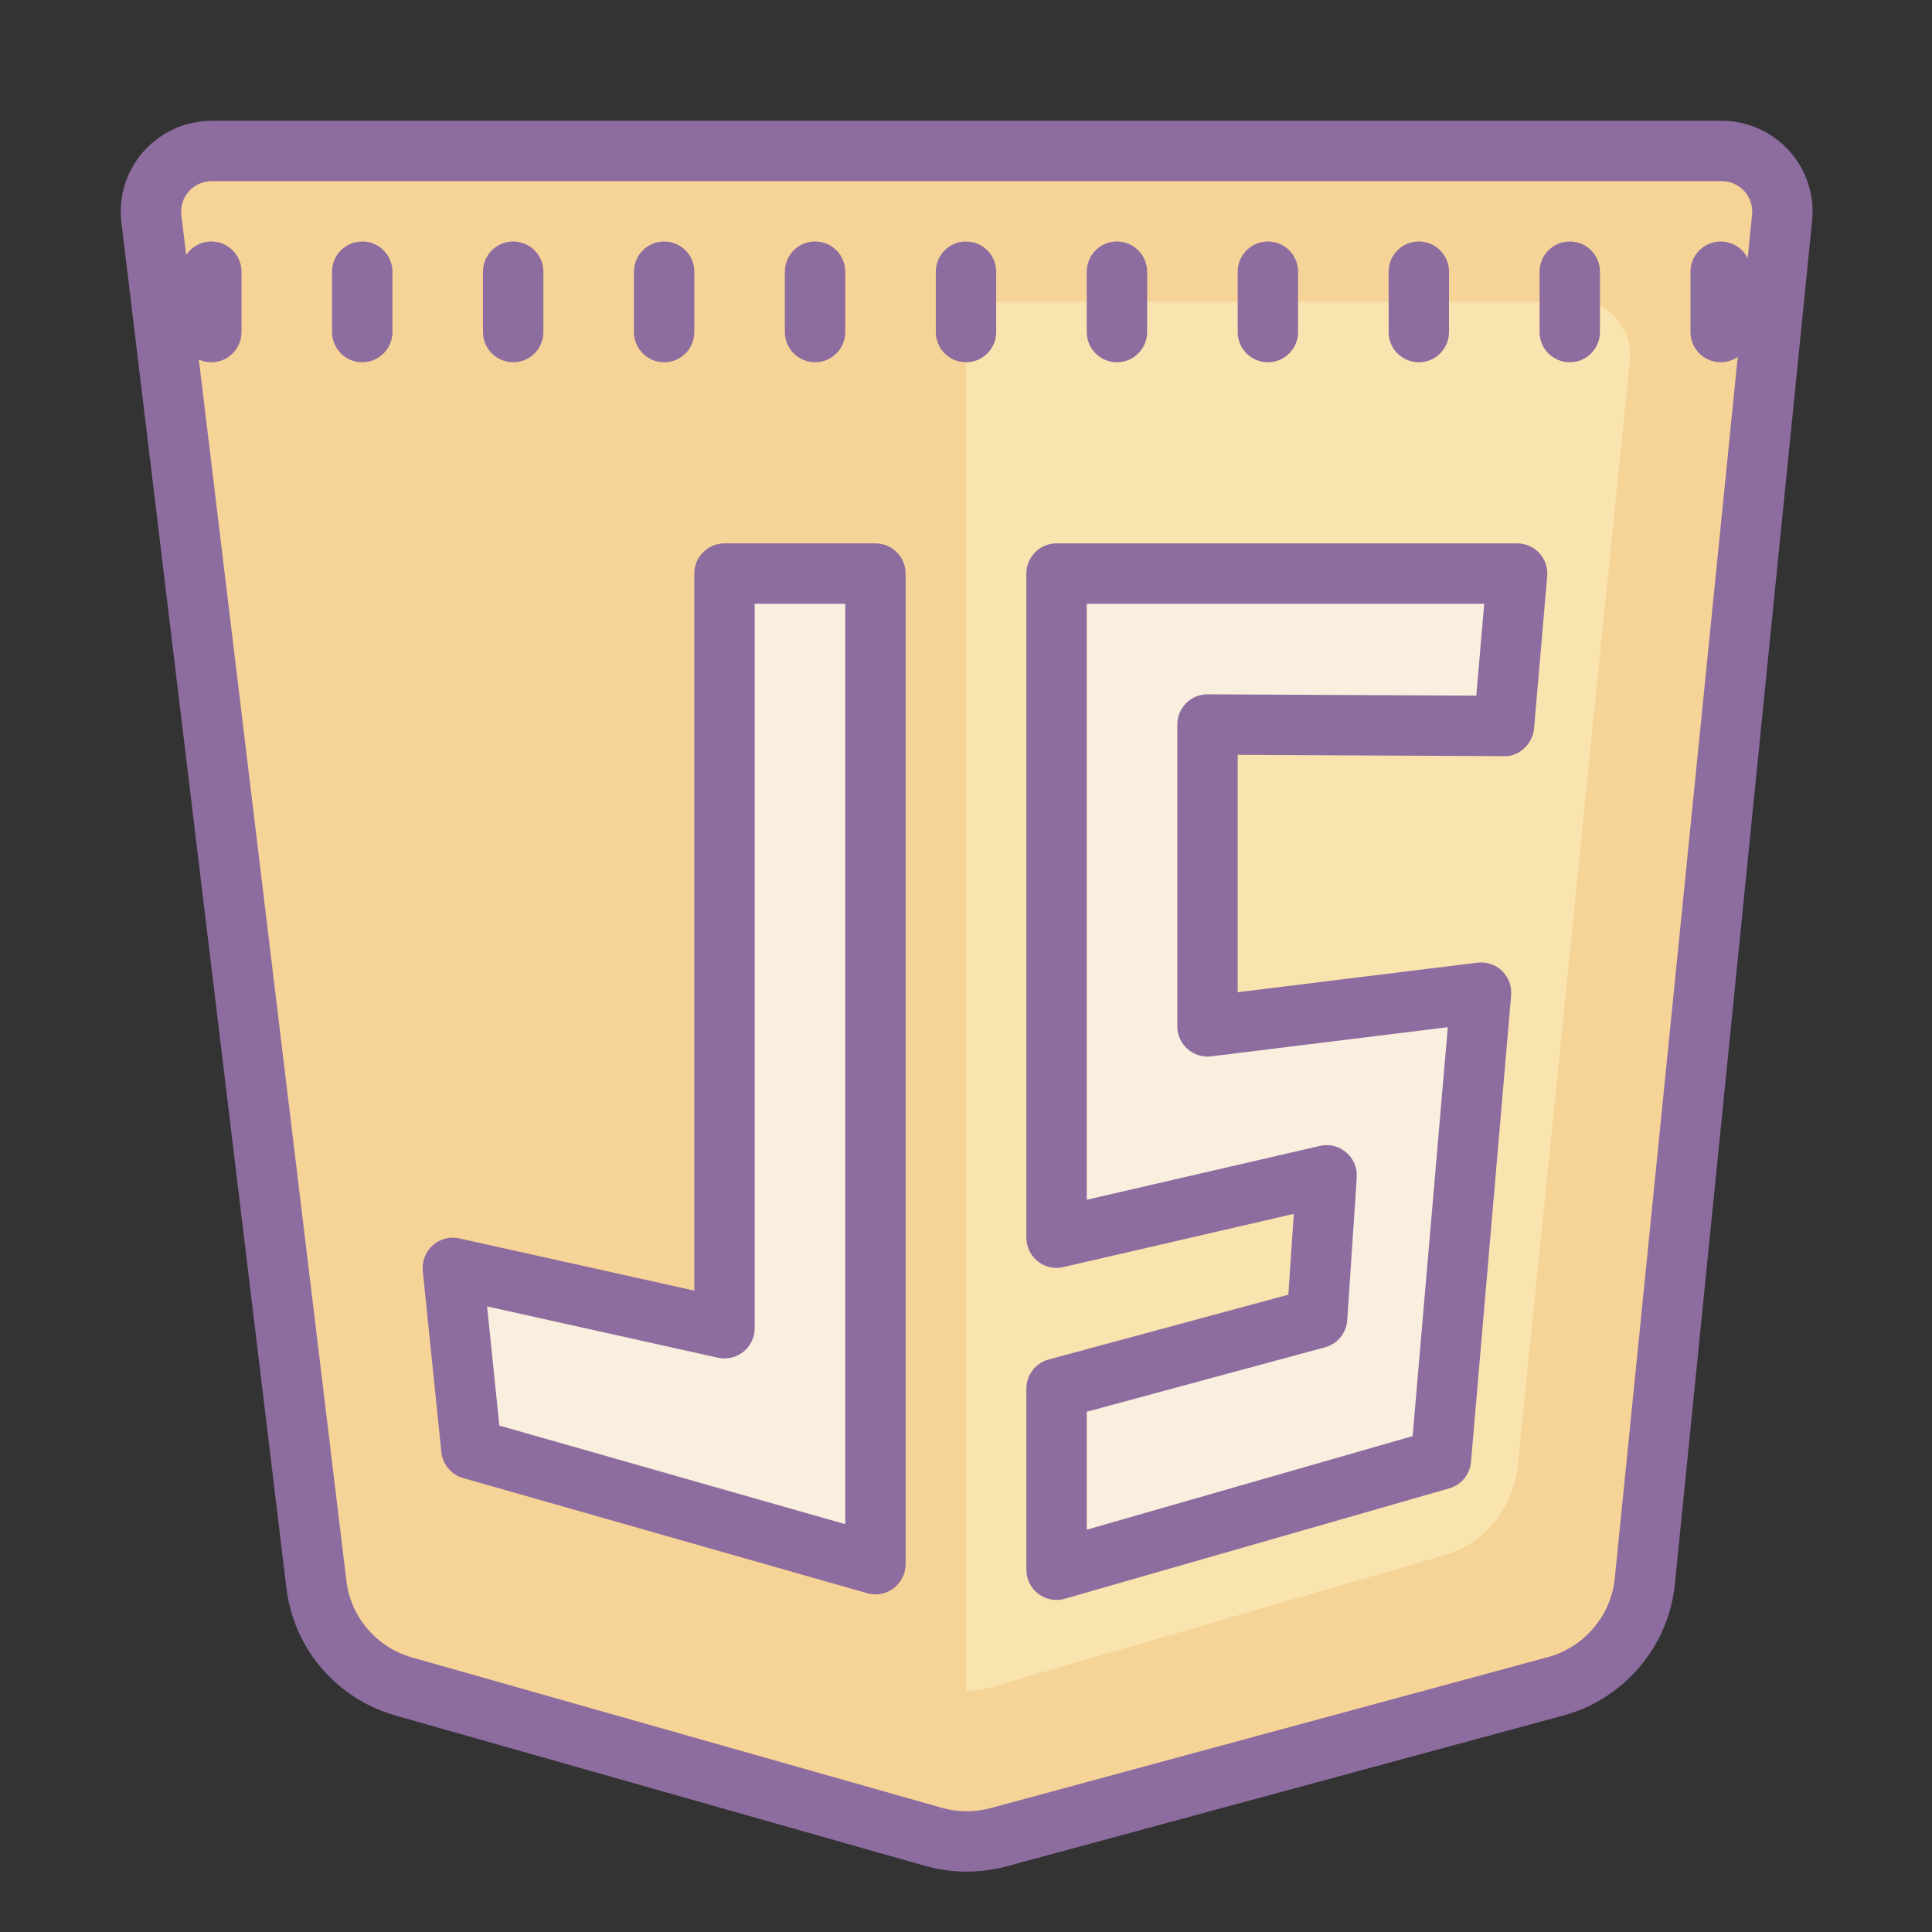 <svg xmlns="http://www.w3.org/2000/svg"  viewBox="0 0 64 64" width="23px" height="23px"><rect x="0" y="0" width="64" height="64" fill="#333333" stroke="none"/><path fill="#f6d397" d="M5.015,7.244l5.466,45.246c0.194,1.603,1.337,2.935,2.9,3.379l17.535,4.977	c0.709,0.201,1.46,0.206,2.172,0.013l18.442-4.996c1.614-0.437,2.789-1.817,2.955-3.471l4.549-45.187C59.153,6.024,58.22,5,57.025,5	H7.019C5.809,5,4.87,6.051,5.015,7.244z"/><path fill="#f9e3ae" d="M52.357,10H32v46c0.298,0.002,0.595-0.039,0.885-0.123l15.002-4.371	c1.313-0.382,2.269-1.59,2.404-3.037l3.701-36.539C54.088,10.896,53.329,10,52.357,10z"/><path fill="#8d6c9f" d="M32.025,62c-0.465,0-0.93-0.064-1.382-0.191l-17.536-4.978c-1.956-0.556-3.377-2.213-3.619-4.221	L4.021,7.364c-0.103-0.85,0.165-1.705,0.733-2.347C5.328,4.371,6.153,4,7.019,4h50.007c0.854,0,1.672,0.363,2.244,0.995	c0.567,0.628,0.845,1.47,0.76,2.311L55.48,52.492c-0.206,2.051-1.688,3.794-3.688,4.336L33.35,61.824	C32.916,61.941,32.471,62,32.025,62z M7.019,6c-0.298,0-0.57,0.122-0.767,0.344C6.06,6.561,5.973,6.838,6.008,7.124l0,0	l5.467,45.246c0.146,1.206,1.001,2.202,2.18,2.537l17.535,4.977c0.533,0.152,1.103,0.155,1.637,0.009l18.442-4.996	c1.205-0.326,2.098-1.374,2.222-2.605l4.549-45.187c0.028-0.284-0.062-0.557-0.253-0.769C57.59,6.119,57.319,6,57.025,6H7.019z"/><path fill="#8d6c9f" d="M57,12c-0.553,0-1-0.448-1-1V9c0-0.552,0.447-1,1-1s1,0.448,1,1v2C58,11.552,57.553,12,57,12z M52,12	c-0.553,0-1-0.448-1-1V9c0-0.552,0.447-1,1-1s1,0.448,1,1v2C53,11.552,52.553,12,52,12z M47,12c-0.553,0-1-0.448-1-1V9	c0-0.552,0.447-1,1-1s1,0.448,1,1v2C48,11.552,47.553,12,47,12z M42,12c-0.553,0-1-0.448-1-1V9c0-0.552,0.447-1,1-1s1,0.448,1,1v2	C43,11.552,42.553,12,42,12z M37,12c-0.553,0-1-0.448-1-1V9c0-0.552,0.447-1,1-1s1,0.448,1,1v2C38,11.552,37.553,12,37,12z M32,12	c-0.553,0-1-0.448-1-1V9c0-0.552,0.447-1,1-1s1,0.448,1,1v2C33,11.552,32.553,12,32,12z M27,12c-0.553,0-1-0.448-1-1V9	c0-0.552,0.447-1,1-1s1,0.448,1,1v2C28,11.552,27.553,12,27,12z M22,12c-0.553,0-1-0.448-1-1V9c0-0.552,0.447-1,1-1s1,0.448,1,1v2	C23,11.552,22.553,12,22,12z M17,12c-0.553,0-1-0.448-1-1V9c0-0.552,0.447-1,1-1s1,0.448,1,1v2C18,11.552,17.553,12,17,12z M12,12	c-0.553,0-1-0.448-1-1V9c0-0.552,0.447-1,1-1s1,0.448,1,1v2C13,11.552,12.553,12,12,12z M7,12c-0.553,0-1-0.448-1-1V9	c0-0.552,0.447-1,1-1s1,0.448,1,1v2C8,11.552,7.553,12,7,12z"/><path fill="#faefde" d="M24,19c0,8.333,0,16.667,0,25c-3-0.667-6-1.333-9-2c0.205,2,0.41,4,0.615,6	c4.462,1.272,8.923,2.543,13.385,3.815V19C27.333,19,25.667,19,24,19z"/><path fill="#faefde" d="M49.821,24.048L50.256,19C45.171,19,40.085,19,35,19c0,7.333,0,14.667,0,22	c2.982-0.689,5.964-1.378,8.946-2.066l-0.316,4.733C40.754,44.444,37.877,45.222,35,46c0,2,0,4,0,6	c4.244-1.219,8.488-2.437,12.732-3.656l1.33-15.461C46.042,33.255,43.021,33.628,40,34c0-3.333,0-6.667,0-10	C43.274,24.016,46.547,24.032,49.821,24.048z"/><path fill="#8d6c9f" d="M29,52.815c-0.092,0-0.184-0.013-0.274-0.038l-13.385-3.815c-0.394-0.112-0.679-0.453-0.721-0.86	l-0.615-6c-0.032-0.32,0.091-0.636,0.33-0.849c0.241-0.214,0.567-0.299,0.882-0.229L23,42.753V19c0-0.552,0.447-1,1-1h5	c0.553,0,1,0.448,1,1v32.815c0,0.313-0.147,0.609-0.397,0.798C29.427,52.746,29.215,52.815,29,52.815z M16.541,47.224L28,50.49V20	h-3v24c0,0.303-0.138,0.59-0.374,0.78c-0.237,0.19-0.546,0.262-0.843,0.196l-7.647-1.699L16.541,47.224z"/><path fill="#8d6c9f" d="M35,53c-0.215,0-0.426-0.069-0.602-0.201C34.147,52.61,34,52.314,34,52v-6	c0-0.452,0.303-0.848,0.739-0.965l7.94-2.147l0.179-2.677l-7.634,1.763c-0.293,0.071-0.607-0.001-0.847-0.191S34,41.305,34,41V19	c0-0.552,0.447-1,1-1h15.257c0.28,0,0.548,0.118,0.737,0.324c0.189,0.207,0.283,0.483,0.259,0.762l-0.436,5.048	c-0.044,0.519-0.521,0.946-1.001,0.914L41,25.005v7.864l7.94-0.979c0.296-0.036,0.599,0.063,0.816,0.272	c0.217,0.209,0.328,0.505,0.302,0.806l-1.33,15.461c-0.035,0.413-0.322,0.761-0.72,0.875l-12.732,3.655	C35.186,52.987,35.093,53,35,53z M36,46.766v3.907l10.795-3.1l1.165-13.546l-7.838,0.966c-0.281,0.034-0.569-0.054-0.784-0.244	S39,34.287,39,34V24c0-0.266,0.106-0.521,0.295-0.709s0.413-0.286,0.71-0.291l8.899,0.044L49.167,20H36v19.743l7.722-1.783	c0.307-0.073,0.632,0.007,0.873,0.213c0.241,0.205,0.37,0.512,0.35,0.828l-0.316,4.733c-0.028,0.426-0.325,0.787-0.737,0.898	L36,46.766z"/></svg>
